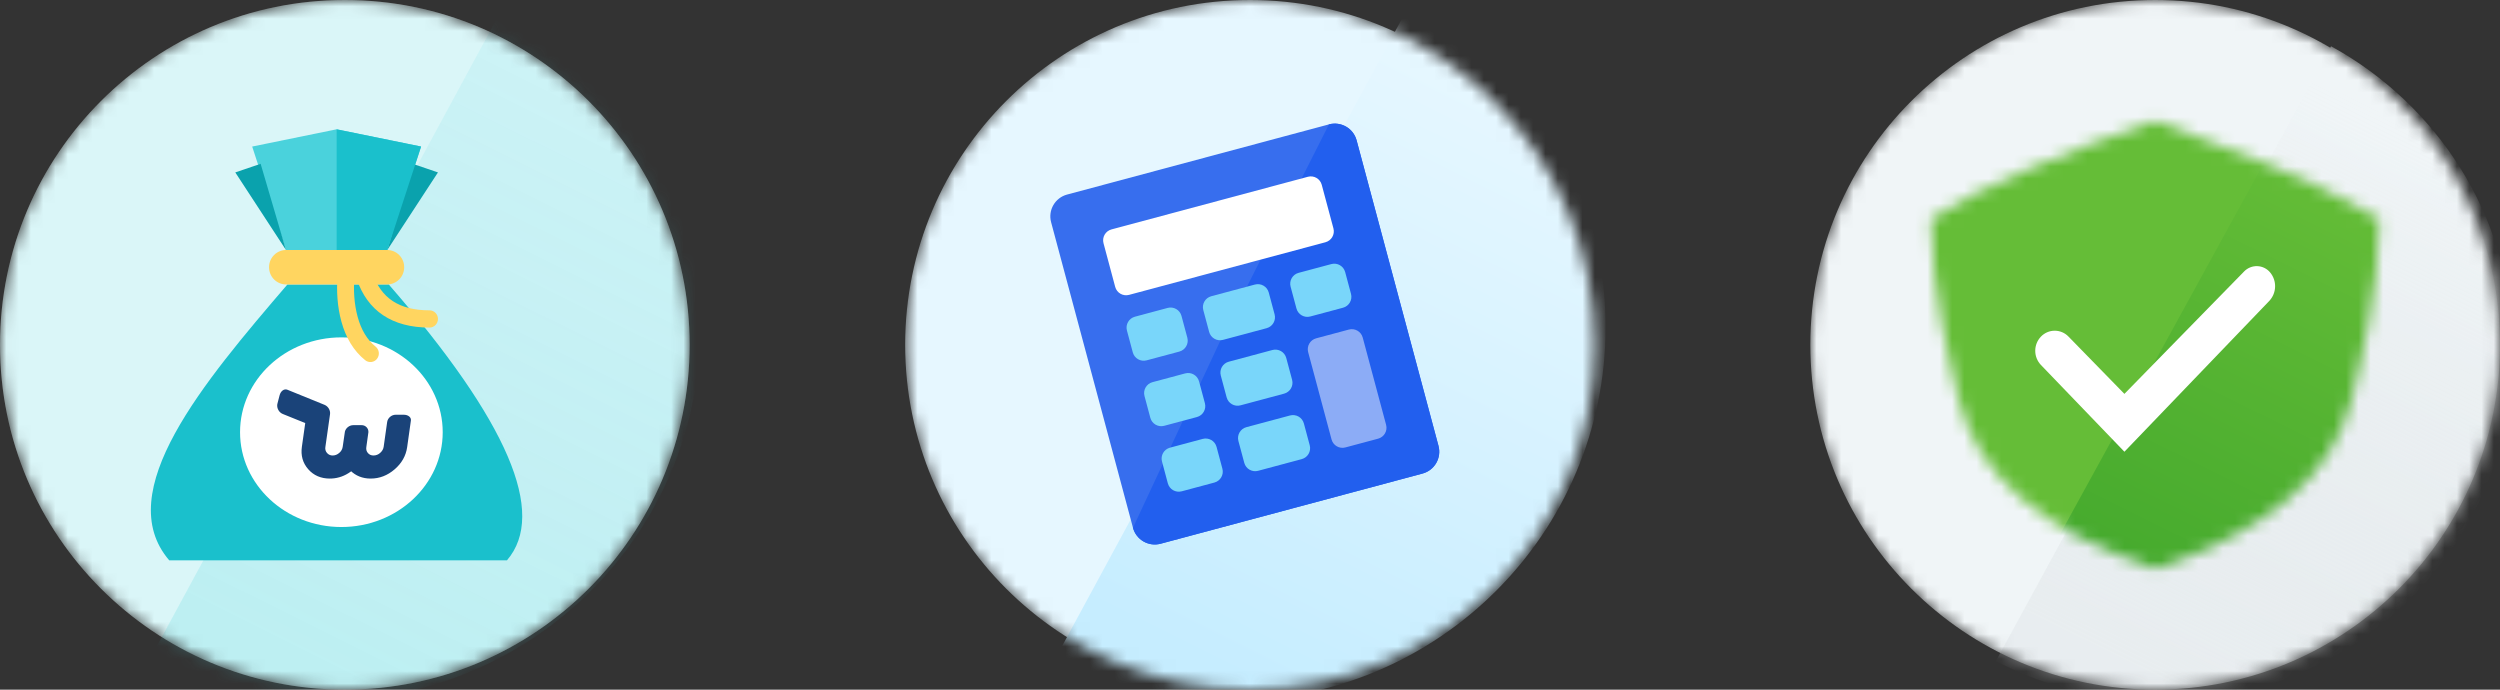 <svg width="203" height="56" viewBox="0 0 203 56" fill="none" xmlns="http://www.w3.org/2000/svg">
<rect x="0" y="0" width="203" height="56" fill="#333333" stroke="none"/>
<mask id="mask0" mask-type="alpha" maskUnits="userSpaceOnUse" x="73" y="0" width="57" height="56">
<path d="M101.5 56C116.964 56 129.5 43.464 129.5 28C129.5 12.536 116.964 0 101.5 0C86.036 0 73.5 12.536 73.5 28C73.5 43.464 86.036 56 101.5 56Z" fill="white"/>
</mask>
<g mask="url(#mask0)">
<path d="M101.5 56C116.964 56 129.5 43.464 129.5 28C129.5 12.536 116.964 0 101.5 0C86.036 0 73.5 12.536 73.5 28C73.5 43.464 86.036 56 101.5 56Z" fill="#E6F7FF"/>
<path d="M99.958 56.875C116.757 56.875 130.375 43.3 130.375 26.552C130.375 15.509 124.455 5.845 115.608 0.542C115.296 0.357 114.982 0.177 114.666 0L85.75 53.371C90.133 55.68 95.009 56.883 99.957 56.875H99.958Z" fill="url(#paint0_linear)"/>
</g>
<path d="M107.911 10.1L86.647 15.798C85.668 16.06 85.088 17.066 85.35 18.044L91.997 42.853C92.26 43.832 93.265 44.413 94.244 44.15L115.509 38.452C116.487 38.19 117.068 37.184 116.806 36.206L110.158 11.397C109.896 10.418 108.89 9.838 107.911 10.1Z" fill="#376EEE"/>
<path d="M107.911 10.1L99.75 26.25L91.997 42.853C92.26 43.832 93.265 44.413 94.244 44.151L115.509 38.453C116.487 38.191 117.068 37.185 116.806 36.206L110.158 11.398C109.896 10.419 108.89 9.838 107.911 10.1Z" fill="#225FEE"/>
<path d="M106.202 14.354L90.253 18.628C89.764 18.759 89.474 19.262 89.605 19.751L90.554 23.295C90.685 23.785 91.188 24.075 91.678 23.944L107.626 19.671C108.115 19.539 108.406 19.036 108.275 18.547L107.325 15.003C107.194 14.514 106.691 14.223 106.202 14.354Z" fill="white"/>
<path d="M94.814 25.003L92.156 25.716C91.666 25.847 91.376 26.35 91.507 26.839L91.982 28.611C92.113 29.101 92.616 29.391 93.105 29.26L95.763 28.548C96.253 28.416 96.543 27.913 96.412 27.424L95.937 25.652C95.806 25.163 95.303 24.872 94.814 25.003Z" fill="#79D6FA"/>
<path d="M101.9 23.105L98.356 24.054C97.866 24.185 97.576 24.688 97.707 25.178L98.182 26.95C98.313 27.439 98.816 27.729 99.305 27.598L102.849 26.649C103.339 26.517 103.629 26.015 103.498 25.525L103.023 23.753C102.892 23.264 102.389 22.974 101.9 23.105Z" fill="#79D6FA"/>
<path d="M108.104 21.443L105.446 22.155C104.956 22.286 104.666 22.789 104.797 23.278L105.272 25.05C105.403 25.54 105.906 25.83 106.395 25.699L109.053 24.987C109.543 24.856 109.833 24.353 109.702 23.863L109.227 22.091C109.096 21.602 108.593 21.311 108.104 21.443Z" fill="#79D6FA"/>
<path d="M96.239 30.32L93.581 31.032C93.092 31.163 92.802 31.666 92.933 32.156L93.407 33.928C93.539 34.417 94.042 34.707 94.531 34.576L97.189 33.864C97.678 33.733 97.969 33.23 97.838 32.74L97.363 30.968C97.232 30.479 96.729 30.189 96.239 30.32Z" fill="#79D6FA"/>
<path d="M103.321 28.42L99.777 29.37C99.287 29.501 98.997 30.004 99.128 30.493L99.603 32.266C99.734 32.755 100.237 33.045 100.726 32.914L104.27 31.965C104.76 31.833 105.05 31.33 104.919 30.841L104.444 29.069C104.313 28.58 103.81 28.289 103.321 28.42Z" fill="#79D6FA"/>
<path d="M97.66 35.639L95.002 36.351C94.513 36.482 94.222 36.985 94.354 37.474L94.828 39.246C94.96 39.736 95.463 40.026 95.952 39.895L98.61 39.183C99.099 39.051 99.39 38.548 99.258 38.059L98.784 36.287C98.653 35.798 98.15 35.507 97.66 35.639Z" fill="#79D6FA"/>
<path d="M104.751 33.736L101.207 34.686C100.718 34.817 100.428 35.32 100.559 35.809L101.034 37.581C101.165 38.071 101.668 38.361 102.157 38.23L105.701 37.28C106.19 37.149 106.481 36.646 106.35 36.157L105.875 34.385C105.744 33.895 105.241 33.605 104.751 33.736Z" fill="#79D6FA"/>
<path d="M109.529 26.76L106.871 27.472C106.382 27.603 106.092 28.106 106.223 28.596L108.122 35.684C108.253 36.173 108.756 36.464 109.245 36.332L111.904 35.62C112.393 35.489 112.683 34.986 112.552 34.497L110.653 27.409C110.522 26.919 110.019 26.629 109.529 26.76Z" fill="#8CACF6"/>
<mask id="mask1" mask-type="alpha" maskUnits="userSpaceOnUse" x="147" y="0" width="56" height="56">
<path d="M175 56C190.464 56 203 43.464 203 28C203 12.536 190.464 0 175 0C159.536 0 147 12.536 147 28C147 43.464 159.536 56 175 56Z" fill="white"/>
</mask>
<g mask="url(#mask1)">
<path d="M175 56C190.464 56 203 43.464 203 28C203 12.536 190.464 0 175 0C159.536 0 147 12.536 147 28C147 43.464 159.536 56 175 56Z" fill="#F0F5F7"/>
<path d="M175.438 56.953C191.25 56.953 204.067 44.255 204.067 28.589C204.067 18.26 198.495 9.22 190.168 4.26C189.874 4.088 189.579 3.919 189.281 3.753L162.065 53.676C166.191 55.836 170.78 56.961 175.437 56.953H175.438Z" fill="url(#paint1_linear)"/>
</g>
<mask id="mask2" mask-type="alpha" maskUnits="userSpaceOnUse" x="156" y="9" width="38" height="38">
<path d="M156.801 17.762C160.735 15.134 168.173 12.172 175.001 9.799C180.244 11.865 186.877 13.999 193.201 17.762C193.201 23.449 191.652 29.635 190.924 32.549C189.408 38.615 184.099 43.165 174.999 46.199C165.899 43.165 160.591 38.615 159.074 32.549C158.342 29.624 156.801 23.45 156.801 17.762Z" fill="white"/>
</mask>
<g mask="url(#mask2)">
<path d="M156.801 17.762C160.735 15.134 168.173 12.172 175.001 9.799C180.244 11.865 186.877 13.999 193.201 17.762C193.201 23.449 191.652 29.635 190.924 32.549C189.408 38.615 184.099 43.165 174.999 46.199C165.899 43.165 160.591 38.615 159.074 32.549C158.342 29.624 156.801 23.45 156.801 17.762Z" fill="#65BD37"/>
<path d="M174.999 51.965C188.235 51.965 198.965 41.235 198.965 27.999C198.965 14.762 188.235 4.032 174.999 4.032C161.762 4.032 151.032 14.762 151.032 27.999C151.032 41.235 161.762 51.965 174.999 51.965Z" fill="#43A92D"/>
<path d="M174.999 51.965C188.235 51.965 198.965 41.235 198.965 27.999C198.965 14.762 188.235 4.032 174.999 4.032C161.762 4.032 151.032 14.762 151.032 27.999C151.032 41.235 161.762 51.965 174.999 51.965Z" fill="#65BD37"/>
<path d="M175.184 50.515C187.518 50.515 197.517 40.679 197.517 28.545C197.517 20.546 193.171 13.546 186.675 9.703C186.446 9.569 186.216 9.438 185.983 9.311L164.754 47.977C167.976 49.651 171.554 50.521 175.184 50.515Z" fill="url(#paint2_linear)"/>
</g>
<path fill-rule="evenodd" clip-rule="evenodd" d="M184.331 22.117C184.204 21.965 184.046 21.842 183.868 21.754C183.69 21.667 183.495 21.618 183.297 21.611C183.099 21.603 182.902 21.637 182.718 21.711C182.533 21.784 182.367 21.895 182.228 22.037L172.502 31.983L167.952 27.321C167.807 27.172 167.634 27.054 167.442 26.974C167.251 26.894 167.045 26.853 166.837 26.854C166.63 26.855 166.424 26.897 166.233 26.979C166.043 27.061 165.87 27.181 165.726 27.331C165.428 27.641 165.261 28.055 165.262 28.486C165.262 28.916 165.429 29.33 165.728 29.64L172.502 36.681L184.253 24.448C184.87 23.804 184.904 22.8 184.331 22.117Z" fill="white"/>
<mask id="mask3" mask-type="alpha" maskUnits="userSpaceOnUse" x="0" y="0" width="56" height="56">
<path d="M28 56C43.464 56 56 43.464 56 28C56 12.536 43.464 0 28 0C12.536 0 0 12.536 0 28C0 43.464 12.536 56 28 56Z" fill="white"/>
</mask>
<g mask="url(#mask3)">
<path d="M28 56C43.464 56 56 43.464 56 28C56 12.536 43.464 0 28 0C12.536 0 0 12.536 0 28C0 43.464 12.536 56 28 56Z" fill="white"/>
<path d="M28 56C43.464 56 56 43.464 56 28C56 12.536 43.464 0 28 0C12.536 0 0 12.536 0 28C0 43.464 12.536 56 28 56Z" fill="#4AD2DC" fill-opacity="0.2"/>
<path d="M26.458 56.875C43.257 56.875 56.875 43.3 56.875 26.552C56.875 15.509 50.955 5.845 42.108 0.542C41.796 0.357 41.482 0.177 41.166 0L12.25 53.371C16.633 55.68 21.509 56.883 26.457 56.875H26.458Z" fill="url(#paint3_linear)"/>
</g>
<path d="M23.339 23.099H31.567C41.236 34.218 44.436 41.684 41.167 45.497C36.665 45.5 20.596 45.497 13.74 45.497C8.985 39.95 16.541 31.029 23.339 23.099Z" fill="#1AC0CC"/>
<path d="M27.72 42.794C32.264 42.794 35.948 39.347 35.948 35.095C35.948 30.843 32.264 27.395 27.72 27.395C23.176 27.395 19.492 30.843 19.492 35.095C19.492 39.347 23.176 42.794 27.72 42.794Z" fill="white"/>
<path d="M23.238 20.299H31.428C31.797 20.299 32.151 20.445 32.411 20.706C32.672 20.967 32.819 21.32 32.819 21.689V21.708C32.819 22.077 32.672 22.431 32.411 22.691C32.151 22.952 31.797 23.099 31.428 23.099H23.238C22.869 23.099 22.516 22.952 22.255 22.691C21.994 22.431 21.848 22.077 21.848 21.708V21.689C21.848 21.32 21.994 20.967 22.255 20.706C22.516 20.445 22.869 20.299 23.238 20.299Z" fill="#FFD560"/>
<path d="M20.477 11.9L27.334 10.5L34.191 11.9L31.448 20.299H23.22L20.477 11.9Z" fill="#4AD2DC"/>
<path d="M21.163 13.3L19.105 14L23.22 20.299L21.163 13.3ZM33.505 13.3L35.562 14L31.448 20.299L33.505 13.3Z" fill="#0AA2AD"/>
<path d="M27.336 10.5L34.193 11.9L31.45 20.299H27.336V10.5Z" fill="#1AC0CC"/>
<path d="M27.446 22.052C27.458 21.962 27.487 21.875 27.532 21.796C27.577 21.717 27.637 21.648 27.709 21.593C27.782 21.537 27.864 21.497 27.952 21.473C28.039 21.45 28.131 21.444 28.221 21.456C28.596 21.511 28.857 21.865 28.804 22.247C28.798 22.293 28.787 22.391 28.776 22.532C28.696 23.542 28.753 24.683 29.045 25.742C29.327 26.769 29.804 27.589 30.501 28.148C30.799 28.387 30.851 28.827 30.616 29.131C30.562 29.203 30.493 29.263 30.415 29.308C30.336 29.354 30.25 29.383 30.16 29.393C30.07 29.404 29.979 29.397 29.892 29.372C29.805 29.348 29.724 29.305 29.654 29.248C28.705 28.488 28.08 27.413 27.724 26.121C27.382 24.877 27.317 23.581 27.409 22.42C27.422 22.25 27.436 22.124 27.446 22.052Z" fill="#FFD560"/>
<path d="M28.955 22.624C28.896 22.449 28.908 22.259 28.988 22.093C29.069 21.927 29.211 21.799 29.384 21.737C29.743 21.613 30.133 21.809 30.253 22.176C30.928 24.211 32.416 25.199 34.877 25.199C35.256 25.199 35.563 25.512 35.563 25.899C35.563 26.285 35.256 26.599 34.877 26.599C31.852 26.599 29.826 25.254 28.955 22.624Z" fill="#FFD560"/>
<path d="M22.529 32.77L22.514 32.842C22.47 33.159 22.659 33.494 22.963 33.616L24.785 34.352L24.513 36.276C24.412 36.984 24.584 37.596 25.028 38.101C25.471 38.606 26.059 38.86 26.781 38.86L26.933 38.856C27.488 38.827 28 38.642 28.47 38.303L28.515 38.269L28.439 38.198C28.881 38.638 29.436 38.86 30.097 38.86C30.815 38.86 31.465 38.609 32.042 38.111C32.62 37.615 32.961 37.012 33.061 36.308L33.365 34.147C33.403 33.877 33.132 33.677 32.791 33.677H32.128C31.791 33.677 31.483 33.94 31.437 34.268L31.154 36.276C31.127 36.466 31.034 36.631 30.871 36.774C30.723 36.91 30.53 36.986 30.329 36.986C30.14 36.986 29.992 36.921 29.877 36.789C29.762 36.658 29.718 36.501 29.745 36.308L29.915 35.089C29.918 35.015 29.906 34.94 29.88 34.871C29.853 34.801 29.812 34.738 29.76 34.685C29.708 34.632 29.645 34.59 29.576 34.562C29.507 34.534 29.433 34.521 29.359 34.523H28.683C28.374 34.523 28.084 34.748 28.007 35.044L27.828 36.275C27.801 36.473 27.7 36.652 27.545 36.778C27.383 36.917 27.207 36.986 27.014 36.986C26.928 36.989 26.842 36.972 26.763 36.937C26.684 36.903 26.613 36.85 26.557 36.785C26.499 36.721 26.457 36.645 26.433 36.562C26.409 36.48 26.405 36.393 26.419 36.308L26.797 33.644C26.845 33.336 26.663 33.014 26.372 32.881L23.335 31.646C23.068 31.539 22.791 31.758 22.703 32.099L22.529 32.77Z" fill="#1A4379"/>
<defs>
<linearGradient id="paint0_linear" x1="115.378" y1="3.83" x2="91.954" y2="50.827" gradientUnits="userSpaceOnUse">
<stop stop-color="#E6F7FF"/>
<stop offset="1" stop-color="#C6EDFF"/>
</linearGradient>
<linearGradient id="paint1_linear" x1="189.951" y1="7.336" x2="168.123" y2="51.404" gradientUnits="userSpaceOnUse">
<stop stop-color="#F0F5F7"/>
<stop offset="1" stop-color="#DDE2E5" stop-opacity="0.4"/>
</linearGradient>
<linearGradient id="paint2_linear" x1="186.583" y1="12.085" x2="170.898" y2="43.809" gradientUnits="userSpaceOnUse">
<stop stop-color="#65BD37"/>
<stop offset="1" stop-color="#47AB2E"/>
</linearGradient>
<linearGradient id="paint3_linear" x1="41.878" y1="3.83" x2="18.454" y2="50.827" gradientUnits="userSpaceOnUse">
<stop stop-color="#4AD2DC" stop-opacity="0.1"/>
<stop offset="1" stop-color="#4AD2DC" stop-opacity="0.2"/>
</linearGradient>
</defs>
</svg>

